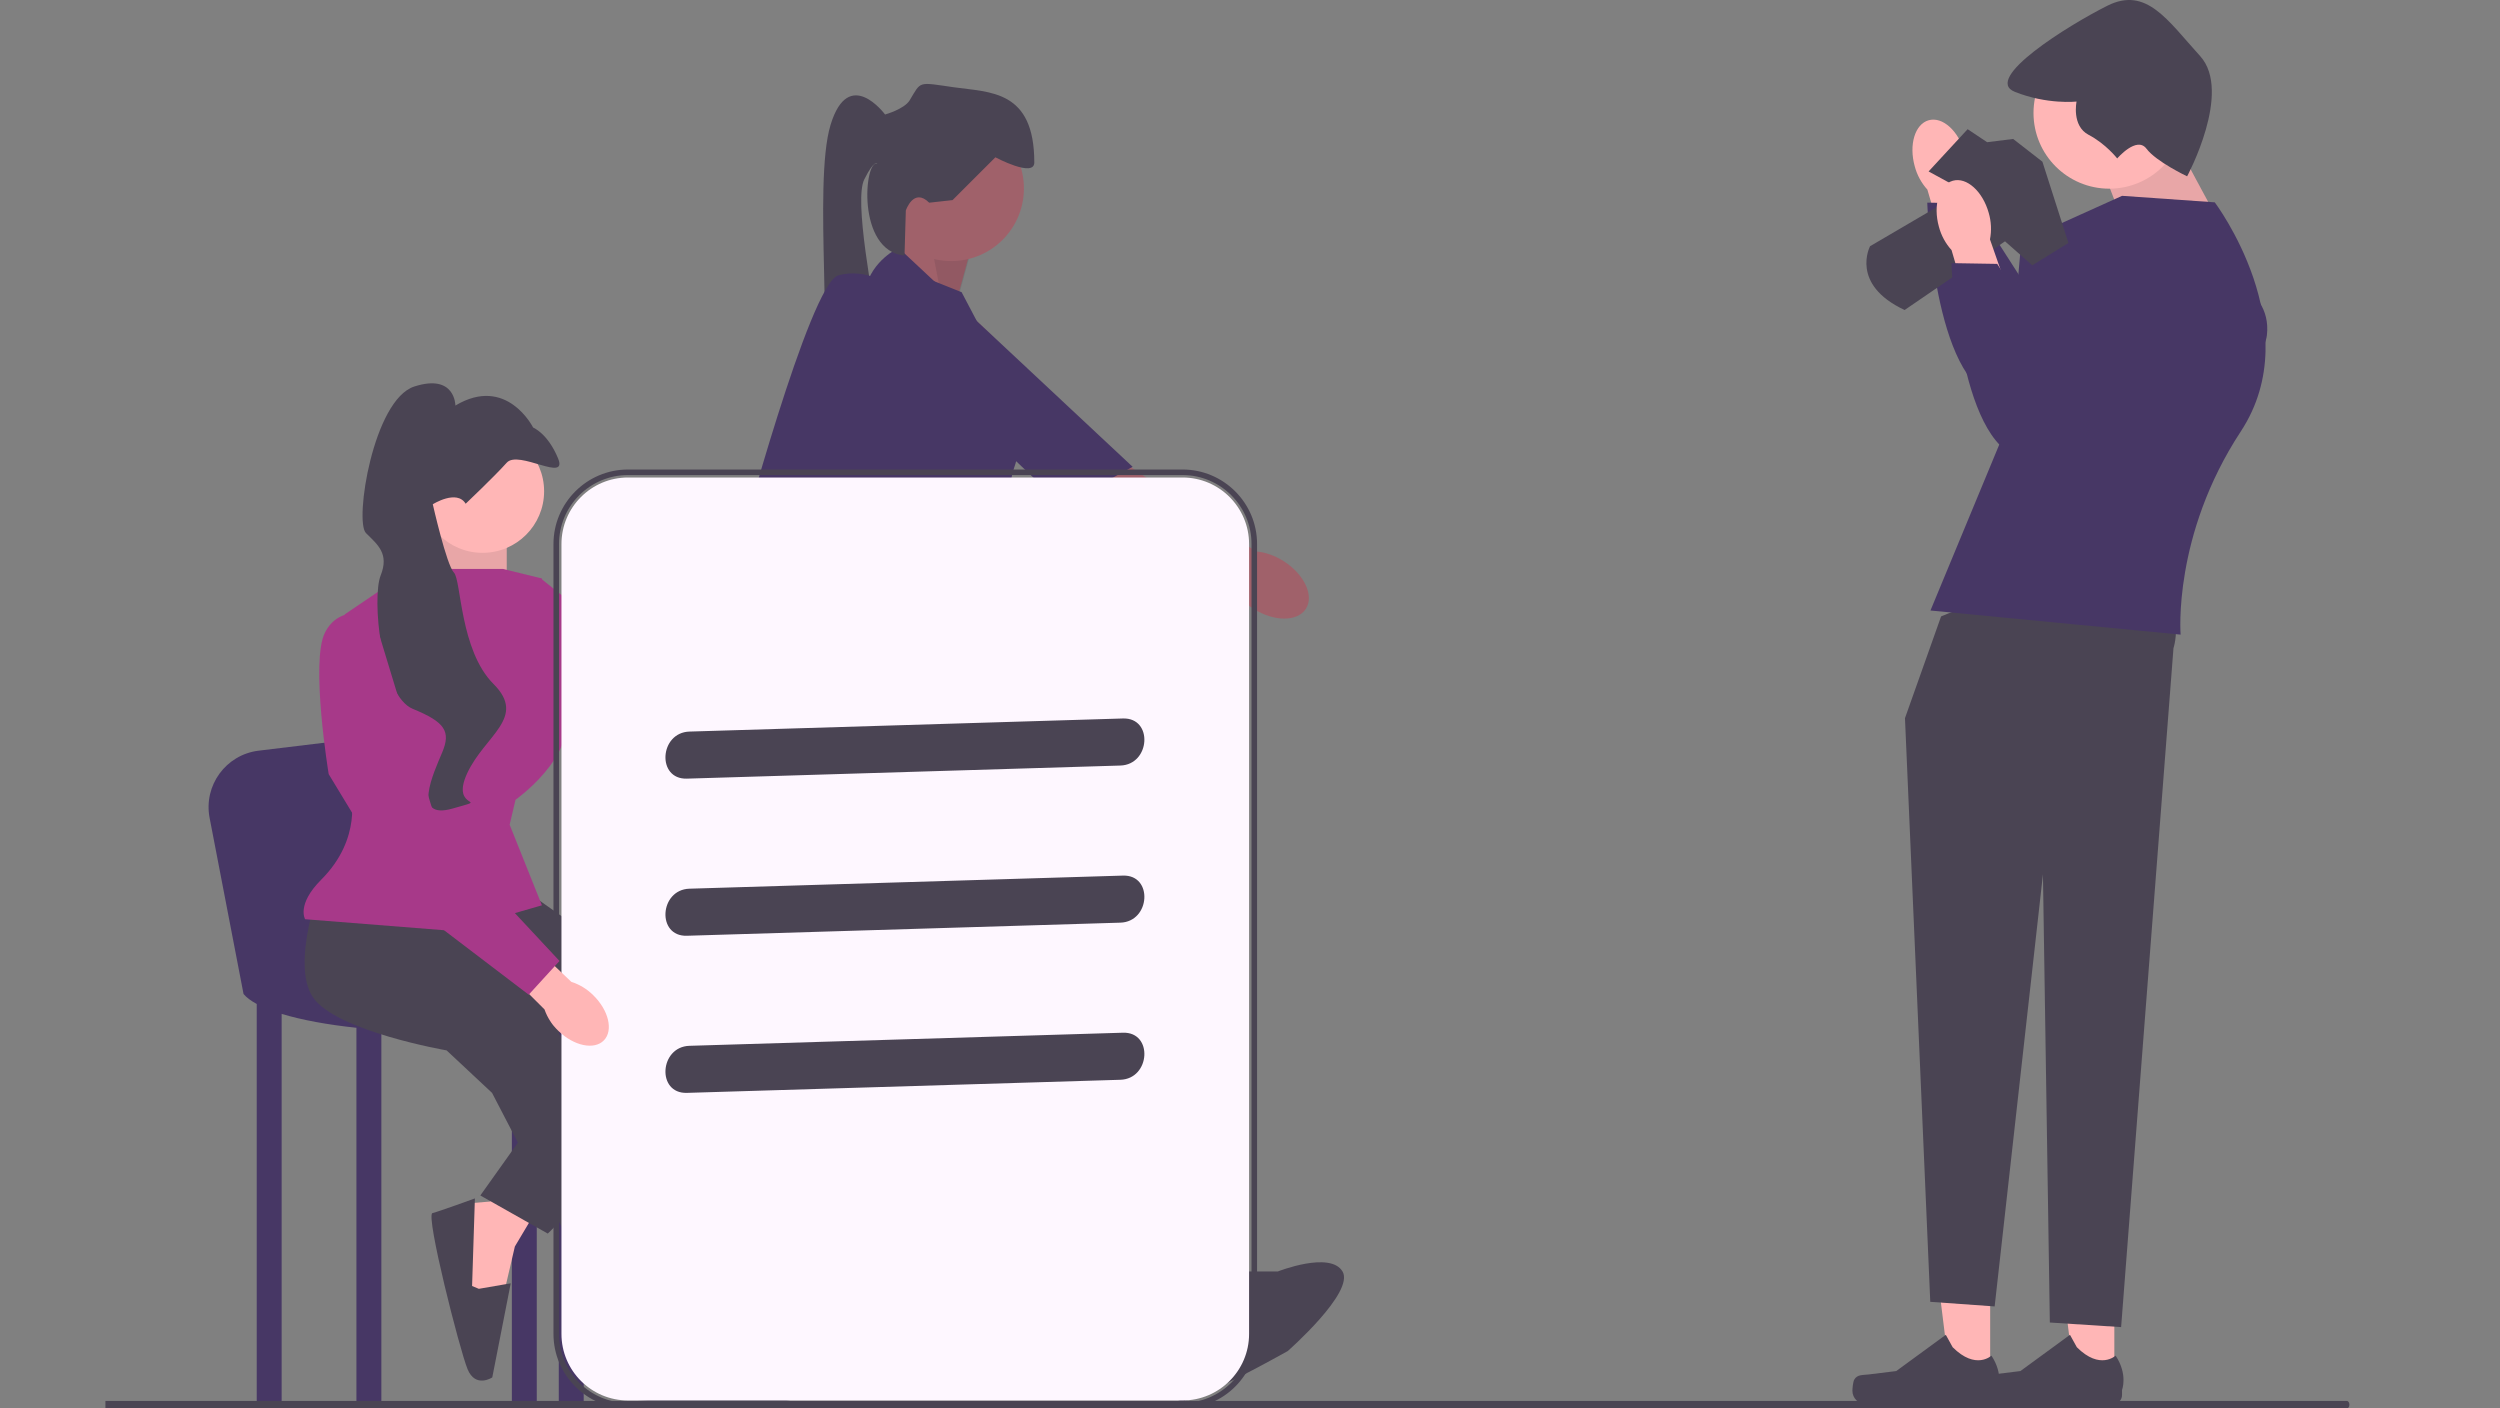 <svg width="568" height="320" viewBox="0 0 568 320" fill="none" xmlns="http://www.w3.org/2000/svg">
<rect x="0" y="0" width="568" height="320" fill="#808080" stroke="none"/>
<g clip-path="url(#clip0_54870_493)">
<path d="M217.008 69.588L220.546 56.621L204.625 50.727L202.856 62.515L217.008 69.588Z" fill="#A0616A"/>
<path opacity="0.1" d="M217.008 70.218L220.546 57.252L211.17 53.299L214.083 68.585L217.008 70.218Z" fill="#1D1A22"/>
<path d="M296.704 138.312C298.606 135.329 296.346 130.49 291.657 127.503C289.604 126.195 287.426 125.46 285.466 125.296L282.748 123.612L246.848 99.311C246.848 99.311 222.523 71.591 217.218 69.43C211.914 67.269 207.511 70.624 207.511 70.624L205.129 76.623L243.274 114.024L275.734 131.19L280.154 133.628C281.13 135.334 282.717 136.997 284.77 138.304C289.459 141.291 294.802 141.295 296.704 138.312Z" fill="#A0616A"/>
<path d="M204.168 56.33C204.168 56.33 198.051 59.119 196.614 65.684C195.176 72.248 241.473 114.766 241.473 114.766L257.338 106.06L204.168 56.33Z" fill="#473765"/>
<path d="M232.634 42.812C232.634 51.926 225.242 59.315 216.124 59.315C207.005 59.315 199.613 51.926 199.613 42.812C199.613 33.698 207.005 26.309 216.124 26.309C225.242 26.309 232.634 33.698 232.634 42.812Z" fill="#A0616A"/>
<path d="M254.747 282.396L265.95 310.097L272.437 303.614L274.795 291.237L265.361 279.449L254.747 282.396Z" fill="#A0616A"/>
<path d="M191.152 276.764L186.178 293.16L195.336 300.703L205.396 294.303L204.084 276.828L191.152 276.764Z" fill="#A0616A"/>
<path d="M224.379 117.664L225.853 141.534L189.294 135.05L191.652 120.316L224.379 117.664Z" fill="#A0616A"/>
<path d="M226.148 141.828L189.294 129.746C189.294 129.746 175.731 156.858 190.473 173.95C205.215 191.042 254.157 288.29 254.157 288.29L268.899 281.218L247.671 219.332L224.084 162.162L226.148 141.828Z" fill="#4A4453"/>
<path d="M184.301 161.146L196.496 223.446L188.936 279.038L206.538 280.898L221.286 212.442L215.971 167.08L184.301 161.146Z" fill="#4A4453"/>
<path d="M280.102 288.88H290.315C290.315 288.88 302.231 284.164 305.024 288.88C307.817 293.595 292.563 306.967 292.563 306.967C292.563 306.967 271.257 318.938 268.309 318.349C265.361 317.759 264.181 310.687 264.181 310.687L260.643 302.435L265.95 304.203C265.95 304.203 273.026 300.078 271.257 293.005L280.102 288.88Z" fill="#4A4453"/>
<path d="M189.051 293.819L186.658 288.432L182.786 296.6C182.786 296.6 174.02 305.005 185.694 309.497C197.368 313.988 211.436 318.062 211.436 318.062C211.436 318.062 229.518 315.195 228.442 309.868C227.366 304.542 225.417 303.059 225.417 303.059L218.206 302.804L206.594 291.191L198.451 296.096L189.051 293.819Z" fill="#4A4453"/>
<path d="M211.111 46.053L216.418 45.464L226.148 35.739C226.148 35.739 234.993 40.454 234.993 36.918C234.993 20.415 224.969 21.005 216.713 19.826C208.458 18.647 209.342 18.352 206.689 22.773C205.475 24.794 201.087 26.014 201.087 26.014C201.087 26.014 192.832 14.816 188.704 28.372C184.576 41.928 189.883 83.774 185.756 87.31C181.628 90.847 202.704 94.378 200.421 80.53C198.139 66.682 194.011 45.464 196.37 40.749C198.728 36.034 199.318 37.213 199.318 37.213C196.395 36.02 194.485 57.031 205.506 58.06L205.804 47.822C205.804 47.822 207.573 42.517 211.111 46.053Z" fill="#4A4453"/>
<path d="M218.482 66.387L200.792 59.315L177.206 130.041L225.735 128.274L230.105 107.164C230.105 107.164 234.371 96.177 230.833 89.694C227.295 83.211 218.482 66.387 218.482 66.387Z" fill="#473765"/>
<path d="M172.45 184.862C175.976 185.165 179.219 180.921 179.695 175.384C179.904 172.96 179.547 170.69 178.784 168.878L179.018 165.69L183.931 122.632C183.931 122.632 193.078 87.411 192.537 81.711C191.996 76.011 191.141 74.498 191.141 74.498L184.719 75.167L169.231 126.283L169.05 162.988L168.936 168.033C167.875 169.688 167.136 171.864 166.928 174.288C166.452 179.825 168.925 184.56 172.45 184.862Z" fill="#A0616A"/>
<path d="M202.266 64.913C202.266 64.913 196.959 60.788 190.473 62.556C183.987 64.324 167.738 125.031 167.738 125.031L182.807 135.05L202.266 64.913Z" fill="#473765"/>
<path d="M503.933 50.031L493.589 30.83L479.182 42.276L484.723 56.677L503.933 50.031Z" fill="#FFB6B6"/>
<path opacity="0.1" d="M503.933 50.031L493.589 30.83L479.182 42.276L484.723 56.677L503.933 50.031Z" fill="#1D1A22"/>
<path d="M479.22 42.868C488.723 42.868 496.427 35.168 496.427 25.669C496.427 16.171 488.723 8.47 479.22 8.47C469.716 8.47 462.012 16.171 462.012 25.669C462.012 35.168 469.716 42.868 479.22 42.868Z" fill="#FFB6B6"/>
<path d="M446.347 34.628C444.977 29.718 441.332 26.445 438.206 27.317C435.08 28.189 433.657 32.875 435.028 37.786C435.549 39.756 436.534 41.572 437.901 43.083L443.968 63.812L453.64 60.759L446.632 40.648C447.019 38.647 446.921 36.583 446.347 34.628Z" fill="#FFB6B6"/>
<path d="M495.361 47.344L464.032 70.786L448.275 46.213L437.871 46.038C437.871 46.038 439.277 86.892 453.791 90.343C468.305 93.795 508.165 74.435 509.546 62.43C510.927 50.425 495.361 47.344 495.361 47.344Z" fill="#473765"/>
<path d="M452.167 313.635L443.156 313.634L438.87 278.896L452.168 278.897L452.167 313.635Z" fill="#FFB6B6"/>
<path d="M421.296 313.431C421.015 313.903 420.867 315.428 420.867 315.977C420.867 317.665 422.237 319.033 423.926 319.033H451.83C452.982 319.033 453.916 318.1 453.916 316.948V315.787C453.916 315.787 455.296 312.297 452.454 307.996C452.454 307.996 448.922 311.364 443.644 306.088L442.088 303.27L430.821 311.506L424.576 312.274C423.21 312.442 421.999 312.248 421.296 313.431Z" fill="#4A4453"/>
<path d="M480.378 313.635L471.368 313.634L467.081 278.896L480.38 278.897L480.378 313.635Z" fill="#FFB6B6"/>
<path d="M449.507 313.431C449.227 313.903 449.079 315.428 449.079 315.977C449.079 317.665 450.448 319.033 452.137 319.033H480.041C481.193 319.033 482.127 318.1 482.127 316.948V315.787C482.127 315.787 483.508 312.297 480.666 307.996C480.666 307.996 477.133 311.364 471.855 306.088L470.299 303.27L459.033 311.506L452.788 312.274C451.422 312.442 450.21 312.248 449.507 313.431Z" fill="#4A4453"/>
<path d="M441.015 140.049L432.81 163.163L438.557 295.776L453.185 296.821L464.156 198.672L465.724 300.476L481.919 301.52L493.813 147.27C493.813 147.27 497.51 136.306 486.017 131.085C474.523 125.863 441.015 140.049 441.015 140.049Z" fill="#4A4453"/>
<path d="M438.6 138.708L495.436 144.186C495.436 144.186 493.589 121.662 509.105 98.031C524.62 74.4 503.194 45.969 503.194 45.969L482.137 44.492L459.234 54.83L455.431 98.115L438.6 138.708Z" fill="#473765"/>
<path d="M496.914 40.061C496.914 40.061 507.257 20.86 499.869 12.737C492.481 4.614 487.678 -3.14 478.813 1.291C469.947 5.722 450.368 17.907 457.756 20.86C465.144 23.814 471.794 23.076 471.794 23.076C471.794 23.076 470.63 28.594 474.537 30.635C478.443 32.676 481.029 35.999 481.029 35.999C481.029 35.999 485.462 30.83 487.678 33.784C489.895 36.738 496.914 40.061 496.914 40.061Z" fill="#4A4453"/>
<path d="M446.304 43.384L424.878 55.938C424.878 55.938 420.265 64.62 432.73 70.433L455.539 54.831L461.734 60.283L469.947 55.2L464.036 36.738L457.387 31.569L451.476 32.307L447.043 29.353L438.177 38.953L446.304 43.384Z" fill="#4A4453"/>
<path d="M451.839 48.371C450.469 43.461 446.824 40.188 443.698 41.059C440.572 41.931 439.15 46.618 440.521 51.529C441.041 53.498 442.026 55.315 443.393 56.825L449.46 77.555L459.132 74.502L452.124 54.391C452.511 52.39 452.414 50.326 451.839 48.371Z" fill="#FFB6B6"/>
<path d="M500.853 61.087L469.525 84.529L453.767 59.956L443.364 59.781C443.364 59.781 444.769 100.635 459.283 104.086C473.797 107.538 513.657 88.178 515.038 76.173C516.419 64.168 500.853 61.087 500.853 61.087Z" fill="#473765"/>
<path d="M105.633 209.513C105.633 211.843 99.969 165.561 99.969 165.561L58.762 170.553C51.323 171.454 46.207 178.468 47.623 185.823L55.33 225.828C55.993 226.633 57.015 227.391 58.328 228.102V318.727H63.991V230.356C68.549 231.742 74.435 232.818 80.981 233.515V318.727H86.644V234.013C96.221 234.68 106.711 234.568 116.293 233.489V318.727H121.956V232.715C123.67 232.438 125.34 232.126 126.953 231.777V318.727H132.616V230.323C135.696 229.388 138.456 228.283 140.778 226.994C161.765 215.34 105.633 207.182 105.633 209.513Z" fill="#473765"/>
<path d="M147.126 294.102L154.104 301.077L163.741 306.059L162.744 314.695L144.467 312.702L142.141 308.052L142.806 304.066L141.476 297.755L147.126 294.102Z" fill="#FFB6B6"/>
<path d="M161.415 311.374L161.986 304.046L181.686 313.367C181.686 313.367 183.212 317.685 178.461 318.349C173.711 319.013 142.141 319.013 142.141 317.353C142.141 315.692 141.277 307.189 141.277 307.189L160.418 312.702L161.415 311.374Z" fill="#4A4453"/>
<path d="M122.026 274.728L116.978 283.204L114.517 293.766L105.897 294.925L103.334 276.727L107.271 273.33L111.3 272.993L117.093 270.153L122.026 274.728Z" fill="#FFB6B6"/>
<path d="M108.791 292.82L116.038 291.57L111.845 312.949C111.845 312.949 108.033 315.489 106.22 311.05C104.407 306.611 96.642 276.026 98.253 275.617C99.863 275.209 107.896 272.281 107.896 272.281L107.258 292.181L108.791 292.82Z" fill="#4A4453"/>
<path d="M100.136 116.115L99.136 136.426L115.127 136.759V119.286L100.136 116.115Z" fill="#FFB6B6"/>
<path opacity="0.1" d="M100.136 116.115L99.136 136.426L115.127 136.759V119.286L100.136 116.115Z" fill="#1D1A22"/>
<path d="M73.152 200.023C73.152 200.023 65.823 219.002 71.154 226.661C76.484 234.319 101.468 238.648 101.468 238.648L111.795 248.304L139.112 300.913L155.102 297.25L132.45 243.309C132.45 243.309 119.124 221.666 114.127 218.669C109.13 215.673 99.826 204.421 99.826 204.421L73.152 200.023Z" fill="#4A4453"/>
<path d="M118.458 201.688L128.72 208.952C128.72 208.952 165.096 218.67 153.437 241.312C141.777 263.954 124.454 280.269 124.454 280.269L109.13 271.612L133.782 236.983L90.475 210.678L118.458 201.688Z" fill="#4A4453"/>
<path d="M211.731 174.077C216.554 175.047 219.962 178.32 219.344 181.387C218.726 184.455 214.316 186.154 209.492 185.184C207.56 184.822 205.743 184.004 204.192 182.796L183.812 178.429L185.56 170.378L205.918 174.229C207.816 173.715 209.809 173.663 211.731 174.077Z" fill="#FFB6B6"/>
<path d="M114.294 129.267H93.564L78.316 139.589L79.648 180.211C79.648 180.211 82.435 190.412 72.986 199.857C67.323 205.517 69.321 208.847 69.321 208.847L102.968 211.511L123.122 205.684L115.793 187.37L117.126 181.71C117.126 181.71 130.784 172.054 128.452 162.064C126.12 152.075 123.122 131.431 123.122 131.431L114.294 129.267Z" fill="#A73989"/>
<path d="M163.066 163.619L122.854 131.408C122.854 131.408 115.025 133.534 116.038 140.911C117.051 148.287 134.899 166.945 134.899 166.945L165.583 180.859L200.717 182.654L202.164 172.385L163.066 163.619Z" fill="#A73989"/>
<path d="M109.63 125.604C117.357 125.604 123.622 119.343 123.622 111.619C123.622 103.896 117.357 97.635 109.63 97.635C101.903 97.635 95.639 103.896 95.639 111.619C95.639 119.343 101.903 125.604 109.63 125.604Z" fill="#FFB6B6"/>
<path d="M105.799 114.45C105.799 114.45 112.462 108.123 115.127 105.126C117.792 102.13 129.118 109.788 126.786 104.127C124.454 98.467 121.123 97.135 121.123 97.135C121.123 97.135 115.127 85.148 103.467 92.141C103.467 92.141 103.467 84.815 94.14 87.812C84.812 90.809 80.481 118.445 83.146 121.109C85.811 123.773 88.476 125.771 86.478 130.765C84.479 135.76 86.478 158.069 93.806 161.065C101.135 164.062 102.468 166.181 100.469 170.948C98.47 175.716 93.473 186.371 102.801 183.707C112.129 181.044 102.135 184.373 106.132 175.716C110.13 167.059 119.791 163.063 112.129 155.405C104.467 147.747 104.8 131.764 103.134 130.099C101.468 128.434 98.331 114.569 98.331 114.569C98.331 114.569 103.8 111.12 105.799 114.45Z" fill="#4A4453"/>
<path d="M533.209 320H23.952V318.289H533.209C533.526 318.289 533.783 318.672 533.783 319.144C533.783 319.617 533.526 320 533.209 320Z" fill="#4A4453"/>
<path d="M268.673 318.186H142.684C134.347 318.186 127.565 311.407 127.565 303.073V123.6C127.565 115.266 134.347 108.488 142.684 108.488H268.673C277.009 108.488 283.791 115.266 283.791 123.6V303.073C283.791 311.407 277.009 318.186 268.673 318.186Z" fill="#FEF7FF"/>
<path d="M268.672 320H142.684C133.346 320 125.75 312.407 125.75 303.074V123.6C125.75 114.266 133.346 106.673 142.684 106.673H268.672C278.01 106.673 285.606 114.266 285.606 123.6V303.074C285.606 312.407 278.01 320 268.672 320ZM142.684 107.933C134.041 107.933 127.011 114.961 127.011 123.6V303.074C127.011 311.712 134.041 318.74 142.684 318.74H268.672C277.314 318.74 284.345 311.712 284.345 303.074V123.6C284.345 114.961 277.314 107.933 268.672 107.933H142.684Z" fill="#4A4453"/>
<path d="M156.055 176.907L254.543 173.931C261.383 173.724 262.04 163.03 255.137 163.238L156.649 166.214C149.809 166.421 149.152 177.115 156.055 176.907Z" fill="#4A4453"/>
<path d="M156.055 212.604L254.543 209.628C261.383 209.421 262.04 198.727 255.137 198.935L156.649 201.911C149.809 202.118 149.152 212.813 156.055 212.604Z" fill="#4A4453"/>
<path d="M156.055 248.301L254.543 245.325C261.383 245.118 262.04 234.424 255.137 234.632L156.649 237.608C149.809 237.815 149.152 248.51 156.055 248.301Z" fill="#4A4453"/>
<path d="M134.775 226.103C138.299 229.533 139.386 234.13 137.202 236.372C135.018 238.613 130.391 237.65 126.866 234.219C125.439 232.868 124.356 231.194 123.709 229.339L108.959 214.62L114.797 208.804L129.808 223.078C131.682 223.676 133.385 224.713 134.775 226.103Z" fill="#FFB6B6"/>
<path d="M99.803 189.035L84.812 139.755C84.812 139.755 77.15 137.092 73.819 143.751C70.487 150.41 74.678 175.883 74.678 175.883L92.141 204.685L120.124 225.995L127.119 218.336L99.803 189.035Z" fill="#A73989"/>
</g>
<defs>
<clipPath id="clip0_54870_493">
<rect width="568" height="320" fill="white"/>
</clipPath>
</defs>
</svg>
